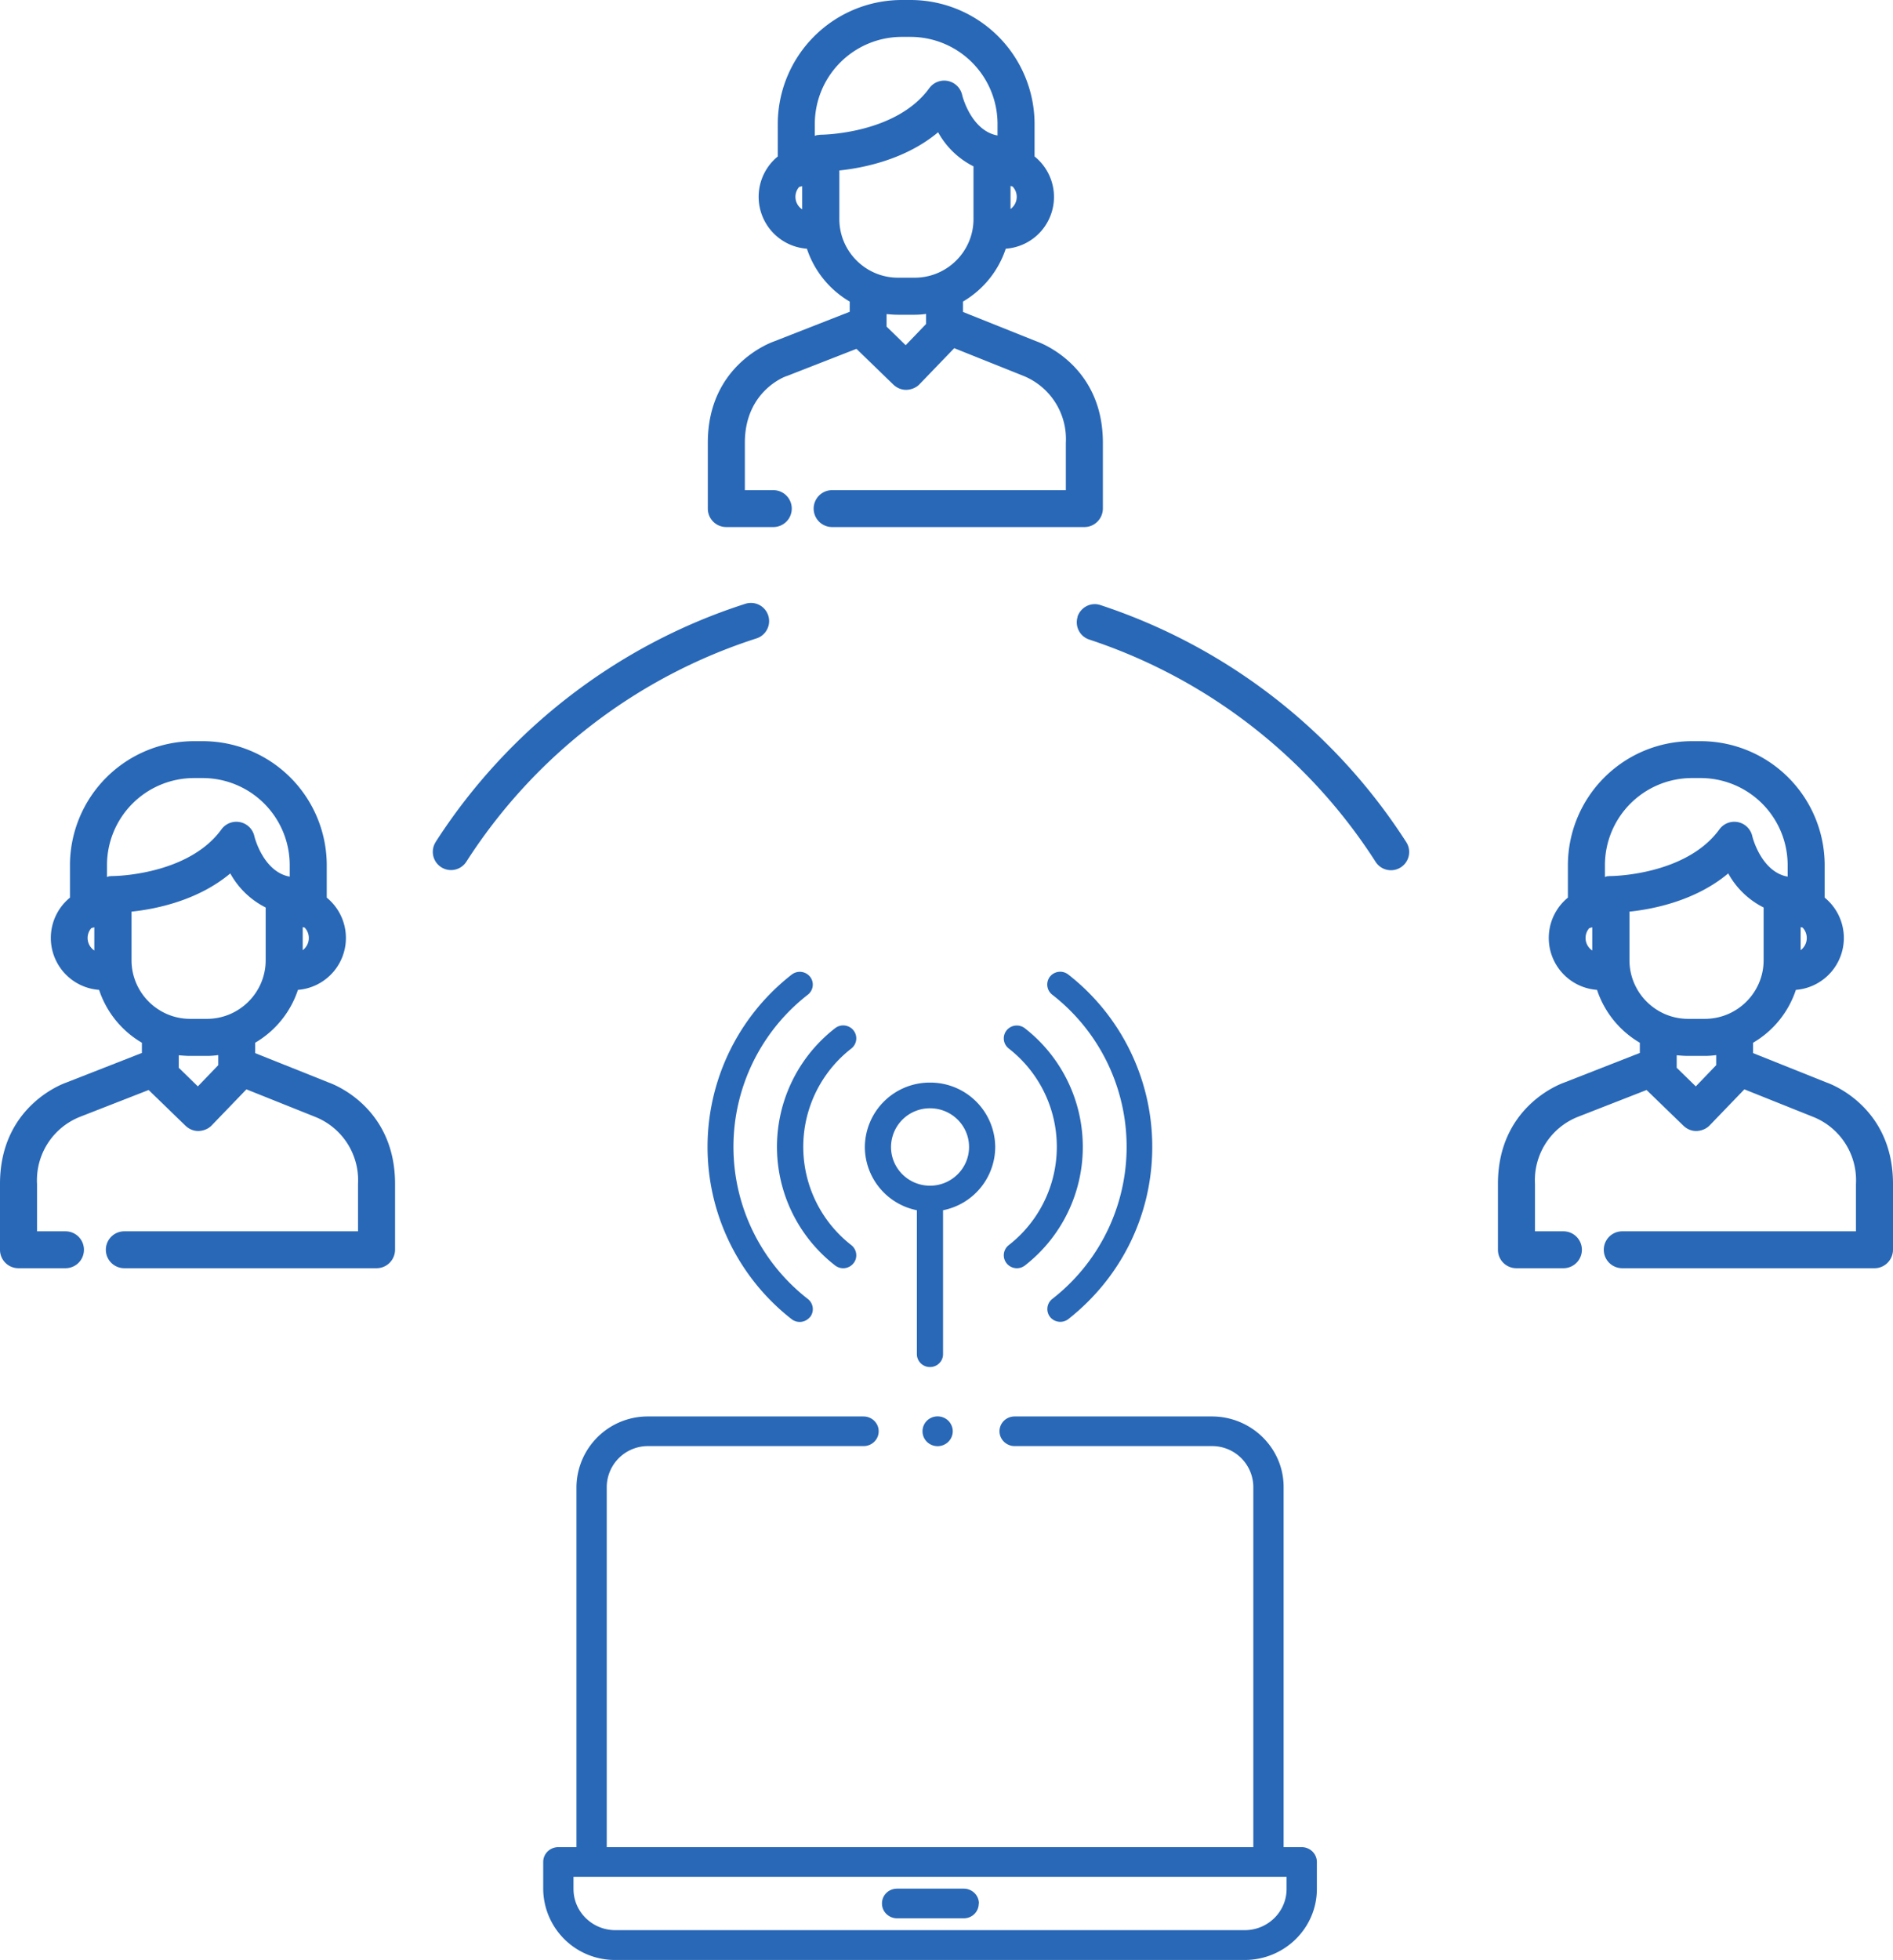 <svg xmlns="http://www.w3.org/2000/svg" xmlns:xlink="http://www.w3.org/1999/xlink" width="115" height="119" viewBox="0 0 115 119"><defs><path id="lq02a" d="M1133.46 3547.44c.2-.58.82-.9 1.4-.7a35.14 35.14 0 0 1 18.57 14.39 1.1 1.1 0 0 1-1.86 1.2 32.93 32.93 0 0 0-17.4-13.5 1.1 1.1 0 0 1-.7-1.39zm-39 13.69c4.41-6.86 11.1-12 18.82-14.47a1.1 1.1 0 1 1 .68 2.1 32.9 32.9 0 0 0-17.63 13.56 1.1 1.1 0 1 1-1.86-1.2z"/><path id="lq02b" d="M1135 3536.88v3.99c0 .62-.5 1.13-1.12 1.13h-15.33a1.12 1.12 0 1 1 0-2.24h14.2v-2.88a4.14 4.14 0 0 0-2.58-4.06l-4.2-1.68-2.11 2.19c-.2.21-.5.33-.8.34h-.01c-.3 0-.57-.12-.78-.32l-2.24-2.17-4.2 1.64-.06.02c-.1.03-2.52.93-2.52 4.04v2.88h1.73a1.12 1.12 0 1 1 0 2.24h-2.86c-.62 0-1.12-.5-1.12-1.12v-4c0-4.57 3.6-6 4.02-6.15l4.6-1.8v-.62a5.84 5.84 0 0 1-2.6-3.21 3.16 3.16 0 0 1-1.77-5.6v-1.98a7.54 7.54 0 0 1 7.53-7.52h.54a7.54 7.54 0 0 1 7.53 7.52v1.98a3.15 3.15 0 0 1-1.75 5.6 5.84 5.84 0 0 1-2.6 3.21v.63l4.48 1.79c.45.16 4.02 1.6 4.02 6.15zm-5.61-15.59v1.4a.91.91 0 0 0 .12-1.37l-.12-.03zm-12.66.01l-.18.05a.91.91 0 0 0 .18 1.36zm7.72-5.94a1.12 1.12 0 0 1 2 .4c0 .02.51 2.1 2.07 2.45h.03l.05.02v-.7a5.29 5.29 0 0 0-5.28-5.29h-.54a5.29 5.29 0 0 0-5.28 5.28v.72h.02l.06-.02.05-.02h.08l.03-.01.12-.01c.06 0 4.56-.03 6.59-2.82zm-.19 13.7c-.22.03-.45.05-.69.05h-1.02c-.23 0-.46-.02-.69-.04v.76l1.16 1.13 1.24-1.29zm2.88-5.76v-3.2a5.03 5.03 0 0 1-2.15-2.07c-1.98 1.66-4.55 2.17-6 2.32v2.95c0 1.96 1.6 3.56 3.56 3.56h1.02c1.97 0 3.57-1.6 3.57-3.56z"/><path id="lq02c" d="M1183 3581.88v3.99c0 .62-.5 1.13-1.12 1.13h-15.33a1.12 1.12 0 1 1 0-2.24h14.2v-2.88a4.14 4.14 0 0 0-2.58-4.06l-4.2-1.68-2.11 2.19c-.2.21-.5.33-.8.34h-.01c-.3 0-.57-.12-.78-.32l-2.24-2.17-4.2 1.64a4.14 4.14 0 0 0-2.58 4.06v2.88h1.73a1.12 1.12 0 1 1 0 2.24h-2.86c-.62 0-1.12-.5-1.12-1.12v-4c0-4.57 3.6-6 4.02-6.15l4.6-1.8v-.62a5.84 5.84 0 0 1-2.6-3.21 3.16 3.16 0 0 1-1.77-5.6v-1.98a7.54 7.54 0 0 1 7.53-7.52h.54a7.54 7.54 0 0 1 7.53 7.52v1.98a3.16 3.16 0 0 1-1.75 5.6 5.84 5.84 0 0 1-2.6 3.21v.63l4.48 1.79c.45.16 4.02 1.6 4.02 6.15zm-5.61-15.59v1.4a.92.92 0 0 0 .12-1.37l-.12-.03zm-12.66.01l-.18.05a.91.91 0 0 0 .18 1.36zm7.72-5.94a1.12 1.12 0 0 1 2 .4c0 .02.51 2.1 2.07 2.45h.03l.05.02v-.7a5.29 5.29 0 0 0-5.28-5.29h-.54a5.29 5.29 0 0 0-5.28 5.28v.72h.02l.06-.02.05-.02h.08l.03-.01h.12c.06 0 4.56-.04 6.59-2.83zm-.19 13.7c-.22.03-.45.05-.69.05h-1.02c-.23 0-.46-.02-.69-.04v.76l1.16 1.13 1.24-1.29zm2.88-5.76v-3.2a5.03 5.03 0 0 1-2.15-2.07c-1.98 1.66-4.55 2.17-6 2.32v2.95c0 1.96 1.6 3.56 3.56 3.56h1.02c1.97 0 3.57-1.6 3.57-3.56z"/><path id="lq02d" d="M1092 3581.88v3.99c0 .62-.5 1.13-1.12 1.13h-15.33a1.12 1.12 0 1 1 0-2.24h14.2v-2.88a4.14 4.14 0 0 0-2.58-4.06l-4.2-1.68-2.11 2.19c-.2.21-.5.33-.8.34h-.01c-.3 0-.57-.12-.78-.32l-2.24-2.17-4.2 1.64a4.14 4.14 0 0 0-2.58 4.06v2.88h1.73a1.12 1.12 0 1 1 0 2.24h-2.86c-.62 0-1.12-.5-1.12-1.12v-4c0-4.57 3.6-6 4.02-6.15l4.6-1.8v-.62a5.84 5.84 0 0 1-2.6-3.21 3.16 3.16 0 0 1-1.77-5.6v-1.98a7.54 7.54 0 0 1 7.53-7.52h.54a7.54 7.54 0 0 1 7.53 7.52v1.98a3.16 3.16 0 0 1-1.75 5.6 5.84 5.84 0 0 1-2.6 3.21v.63l4.48 1.79c.45.16 4.02 1.6 4.02 6.15zm-5.61-15.59v1.4a.92.92 0 0 0 .12-1.37l-.12-.03zm-12.66.01l-.18.05a.91.91 0 0 0 .18 1.36zm7.72-5.94a1.12 1.12 0 0 1 2 .4c0 .02.51 2.1 2.07 2.45h.03l.05.02v-.7a5.29 5.29 0 0 0-5.28-5.29h-.54a5.29 5.29 0 0 0-5.28 5.28v.72h.02l.06-.02.05-.02h.08l.03-.01h.12c.06 0 4.56-.04 6.59-2.83zm-.19 13.7c-.22.03-.45.05-.69.05h-1.02c-.23 0-.46-.02-.69-.04v.76l1.16 1.13 1.24-1.29zm2.88-5.76v-3.2a5.03 5.03 0 0 1-2.15-2.07c-1.98 1.66-4.55 2.17-6 2.32v2.95c0 1.96 1.6 3.56 3.56 3.56h1.02c1.97 0 3.57-1.6 3.57-3.56z"/><path id="lq02e" d="M1117.2 3589.97a.8.8 0 0 1-1.1.13 13.26 13.26 0 0 1 0-20.93.8.8 0 0 1 1.1.12c.28.34.22.83-.12 1.1a11.7 11.7 0 0 0 0 18.48c.34.27.4.76.13 1.1zm20.8-10.34c0 4.1-1.86 7.91-5.1 10.46a.8.8 0 0 1-1.1-.12.78.78 0 0 1 .12-1.1 11.7 11.7 0 0 0 0-18.48.78.78 0 0 1-.13-1.1.8.8 0 0 1 1.11-.12 13.26 13.26 0 0 1 5.1 10.46zm-18.15 7.07a.8.8 0 0 1-1.12.13 9.11 9.11 0 0 1 0-14.4.8.8 0 0 1 1.12.13c.27.34.21.83-.13 1.1a7.56 7.56 0 0 0 0 11.94c.34.27.4.77.13 1.1zm13.93-7.07a9.11 9.11 0 0 1-3.51 7.2.8.8 0 0 1-1.12-.13.78.78 0 0 1 .13-1.1 7.56 7.56 0 0 0 0-11.94.78.78 0 0 1-.13-1.1.8.8 0 0 1 1.12-.12 9.12 9.12 0 0 1 3.51 7.2zm-5.32.01a3.93 3.93 0 0 1-3.17 3.84v8.74c0 .43-.35.78-.79.78a.79.79 0 0 1-.8-.78v-8.74a3.93 3.93 0 0 1-3.16-3.84 3.94 3.94 0 0 1 3.96-3.91 3.94 3.94 0 0 1 3.96 3.91zm-1.59 0c0-1.3-1.06-2.35-2.37-2.35a2.36 2.36 0 0 0-2.37 2.35c0 1.3 1.06 2.35 2.37 2.35 1.3 0 2.37-1.05 2.37-2.35z"/><path id="lq02f" d="M1148 3623.05v1.64c0 2.38-1.97 4.31-4.38 4.31h-38.24a4.35 4.35 0 0 1-4.38-4.3v-1.65c0-.5.41-.9.92-.9h1.1v-21.87a4.33 4.33 0 0 1 4.36-4.28h13.08c.5 0 .92.4.92.9s-.41.9-.92.9h-13.08a2.5 2.5 0 0 0-2.52 2.48v21.87h39.28v-21.87a2.5 2.5 0 0 0-2.52-2.48h-11.98c-.5 0-.92-.4-.92-.9s.41-.9.92-.9h11.98c2.4 0 4.36 1.92 4.36 4.28v21.87h1.1c.5 0 .92.4.92.9zm-1.84.9h-43.32v.74c0 1.38 1.14 2.5 2.54 2.5h38.24c1.4 0 2.54-1.12 2.54-2.5zm-18.7 1.62c0 .5-.4.9-.91.9h-4.05c-.51 0-.92-.4-.92-.9s.4-.9.92-.9h4.05c.5 0 .92.4.92.9zm-1.58-28.67a.9.9 0 0 1-.27.64.93.93 0 0 1-1.3 0 .9.9 0 0 1 0-1.28.93.93 0 0 1 1.3 0c.17.17.27.4.27.64z"/></defs><g><g transform="translate(-1068 -3510)"><use fill="#2968b7" xlink:href="#lq02a"/></g><g transform="translate(-1068 -3510)"><use fill="#2968b7" xlink:href="#lq02b"/></g><g transform="translate(-1068 -3510)"><use fill="#2968b7" xlink:href="#lq02c"/></g><g transform="translate(-1068 -3510)"><use fill="#2968b7" xlink:href="#lq02d"/></g><g transform="translate(-1068 -3510)"><use fill="#2968b7" xlink:href="#lq02e"/></g><g transform="translate(-1068 -3510)"><use fill="#2968b7" xlink:href="#lq02f"/></g></g></svg>